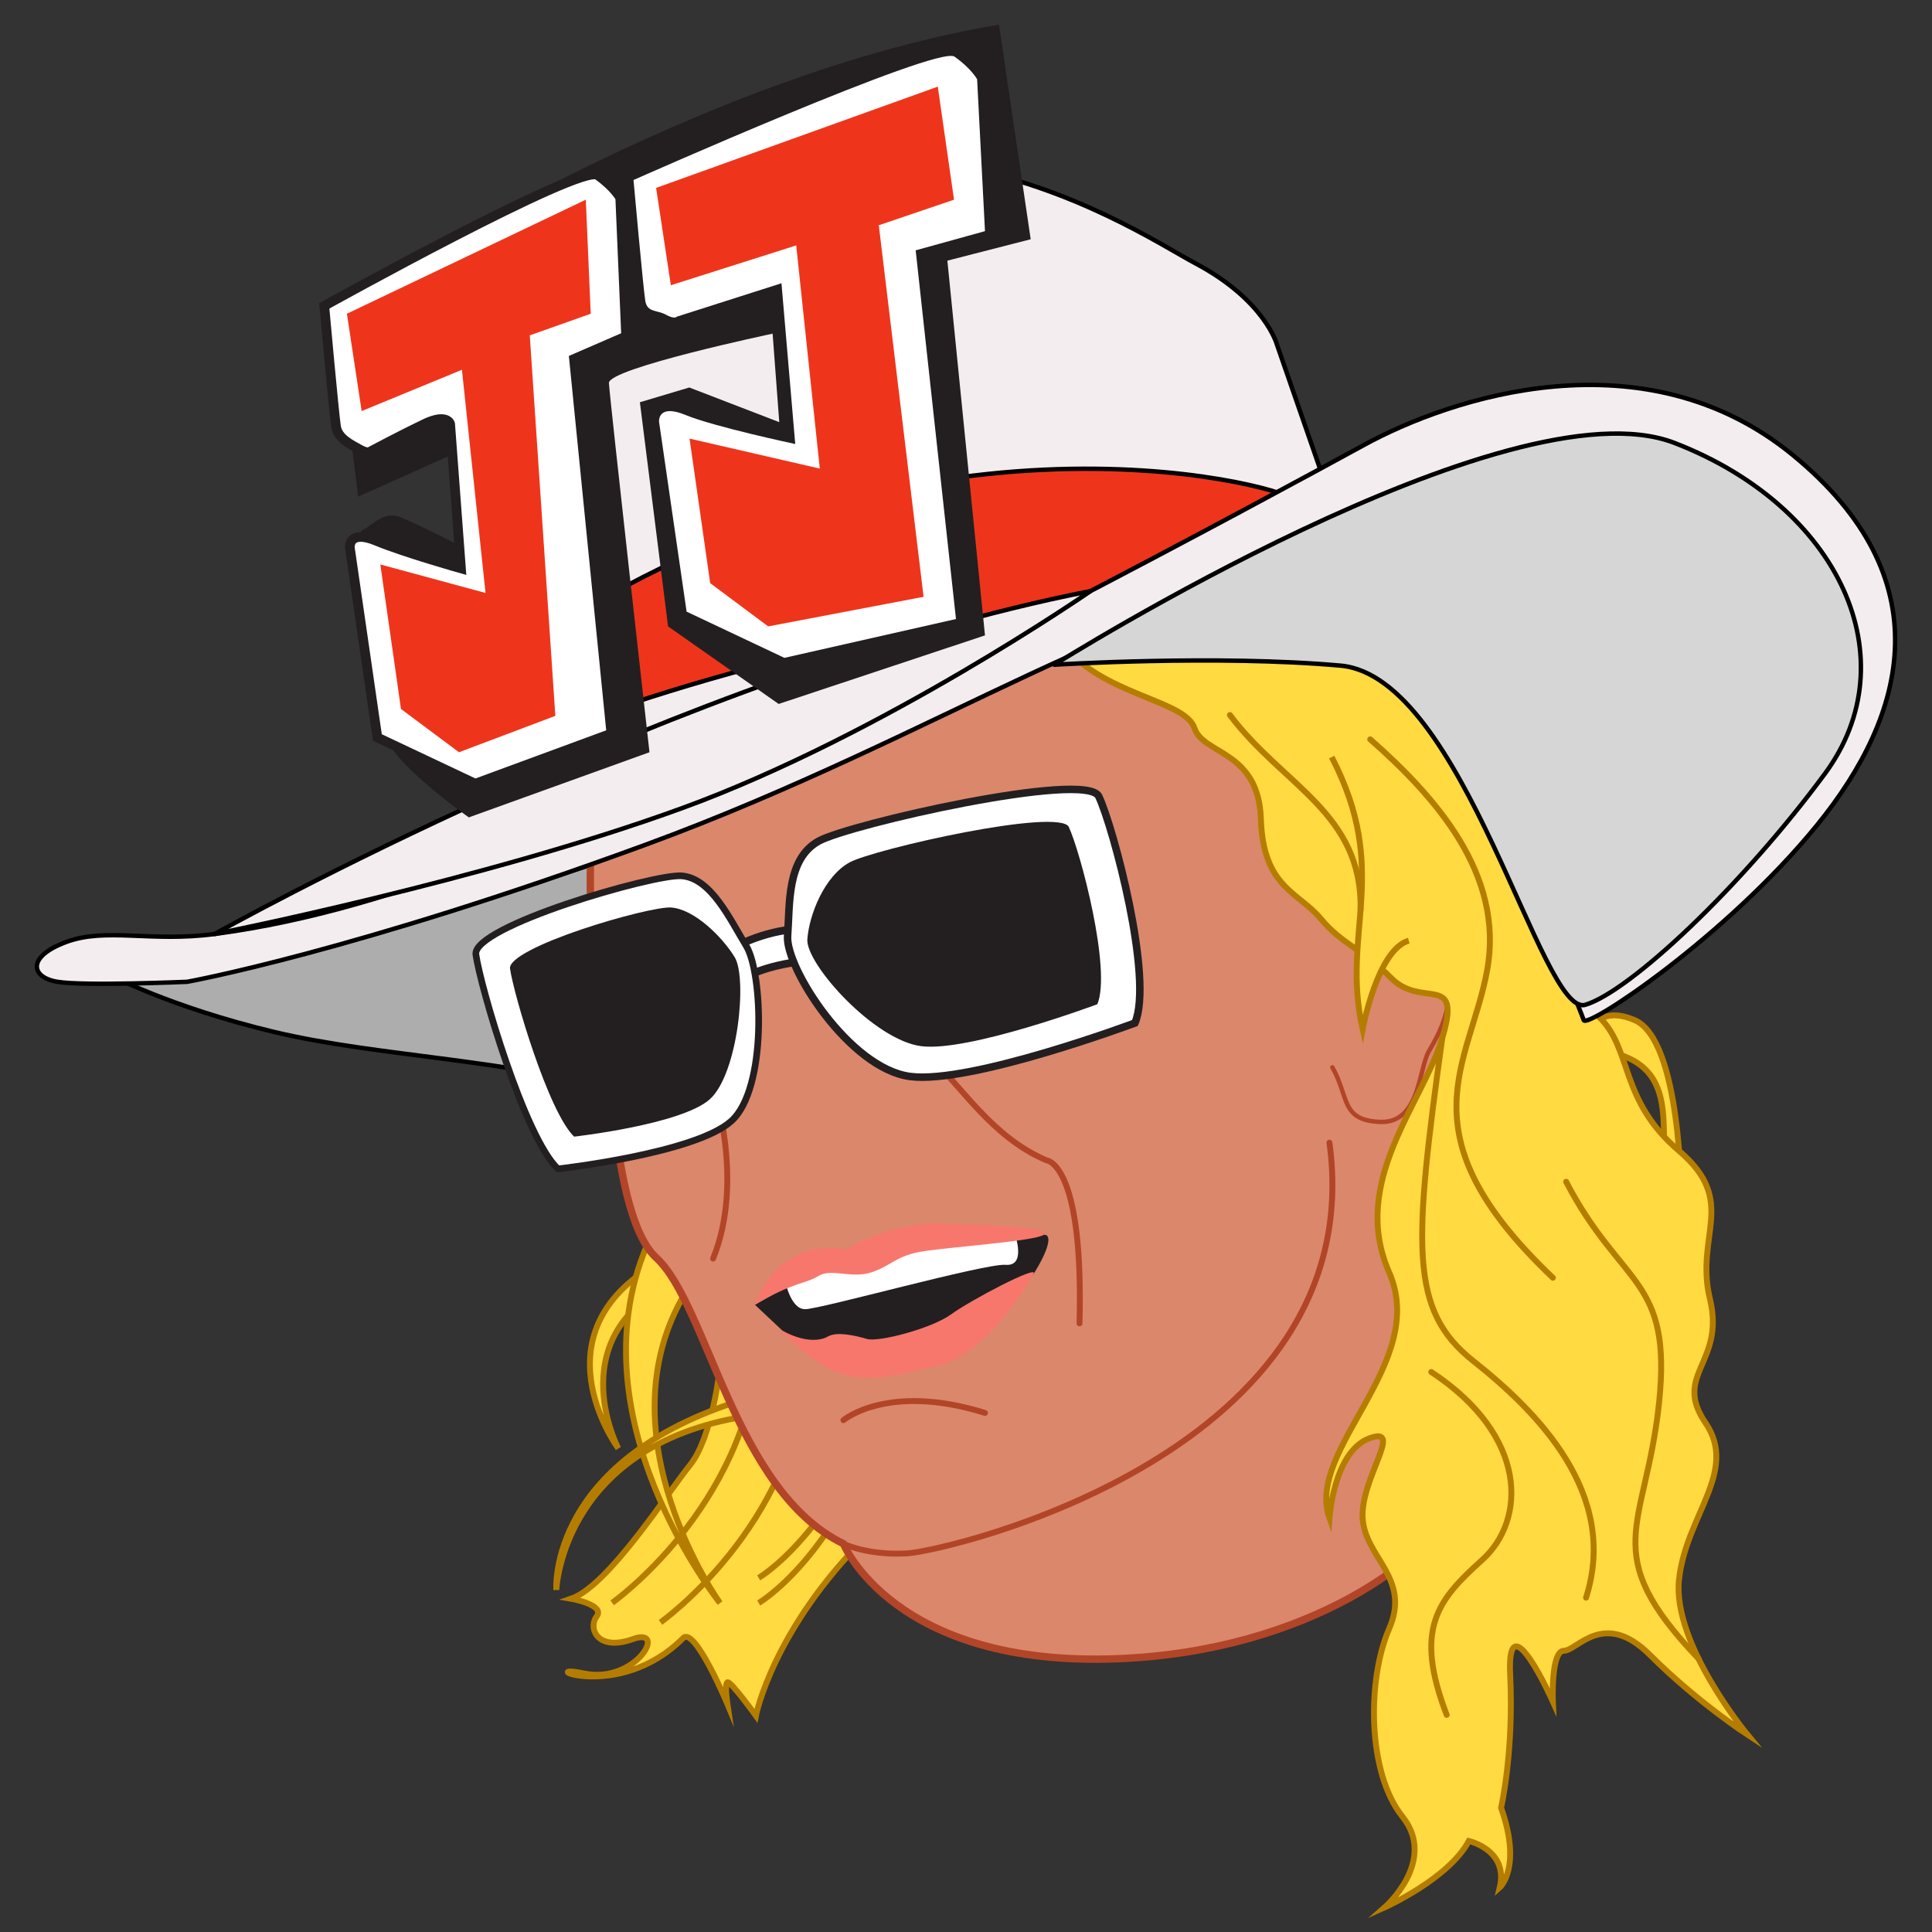 <?xml version="1.0" encoding="utf-8"?>
<!-- Generator: Adobe Illustrator 21.0.2, SVG Export Plug-In . SVG Version: 6.00 Build 0)  -->
<svg version="1.1" id="mouth" xmlns="http://www.w3.org/2000/svg" xmlns:xlink="http://www.w3.org/1999/xlink" x="0px" y="0px"
	 width="200px" height="200px" viewBox="0 0 200 200" enable-background="new 0 0 200 200" xml:space="preserve">
<rect x="0" y="0" width="200" height="200" fill="#333333" stroke="none"/>
<g>
	<path fill="#FFDA40" stroke="#B57D00" stroke-width="0.611" stroke-miterlimit="10" d="M74.536,141.584
		c0,0-0.807,7.25-3.104,10.076c-2.297,2.826-8.448,12.519-12.315,13.842c0,0,3.562,0.611,2.646,1.832
		c-0.916,1.221,0.081,3.664,3.755,2.341c3.674-1.323,0.316,4.682-5.079,3.562c-5.394-1.12,3.47,3.146,10.28-3.664
		c1.221-1.221,4.58,6.819,4.58,6.819s-0.305-2.036,0-2.239c0.305-0.204,2.952,3.46,2.952,3.46s1.73-8.956,11.603-18.727"/>
	<path fill="#FFDA40" stroke="#B57D00" stroke-width="0.611" stroke-miterlimit="10" d="M68.887,130.287
		c-14.045,7.328-4.885,19.643-4.885,19.643s-6.412-12.213,6.717-17.608"/>
	<path fill="#FFDA40" stroke="#B57D00" stroke-width="0.611" stroke-miterlimit="10" d="M67.36,128.048
		c-8.574,18.354,7.175,37.894,7.175,37.894s-12.42-17.328-3.609-32.08"/>
	<path fill="#FFDA40" stroke="#B57D00" stroke-width="0.611" stroke-miterlimit="10" d="M78.149,144.536
		c-21.577,6.107-20.559,20.05-20.559,20.05s0.611-15.979,21.577-18.218"/>
	<path fill="none" stroke="#B57D00" stroke-width="0.611" stroke-miterlimit="10" d="M68.374,167.945
		c0,0,13.846-9.771,15.169-26.361"/>
	<path fill="none" stroke="#B57D00" stroke-width="0.611" stroke-miterlimit="10" d="M63.369,165.923
		c0,0,13.846-9.771,15.169-26.361"/>
	<path fill="none" stroke="#B57D00" stroke-width="0.611" stroke-miterlimit="10" d="M78.537,165.942
		c0,0,7.856-4.511,13.148-19.676"/>
	<path fill="none" stroke="#B57D00" stroke-width="0.611" stroke-miterlimit="10" d="M78.537,163.337
		c0,0,7.856-4.511,13.148-19.676"/>
	<path fill="#ADADAD" stroke="#000000" stroke-width="0.458" stroke-linejoin="round" stroke-miterlimit="10" d="M11.281,100.873
		c0,0,6.259,3.359,17.099,5.954s24.427,2.748,38.472,6.717c14.045,3.969,6.565-29.312,0-26.106
		C60.287,90.645,19.219,101.331,11.281,100.873z"/>
	<path fill="#DB876C" stroke="#B24528" stroke-width="0.763" stroke-miterlimit="10" d="M62.873,71.764c0,0-3.978,23.918,0,29.414
		c0,0-0.296,24.121,5.047,29.007c5.343,4.885,8.091,24.121,19.389,29.617c0,0,5.191,12.824,28.396,11.908
		c19.946-0.787,32.365-10.687,34.503-15.572c2.137-4.885,3.664-46.411,0-55.266c-3.664-8.855-8.244-36.945-19.541-36.029
		C119.369,65.76,62.873,71.764,62.873,71.764"/>
	<path fill="none" stroke="#B24528" stroke-width="0.611" stroke-linecap="round" stroke-miterlimit="10" d="M95.72,108.826
		c3.893,3.664,6.87,8.828,12.594,11.284c0,0,3.893,0.166,3.435,16.882"/>
	<path fill="none" stroke="#B24528" stroke-width="0.611" stroke-linecap="round" stroke-miterlimit="10" d="M87.309,159.803
		c0,0,2.457,1.232,6.579,1.003c4.122-0.229,48.088-10.382,43.737-42.516"/>
	<path fill="none" stroke="#B24528" stroke-width="0.458" stroke-linecap="round" stroke-miterlimit="10" d="M137.927,110.491
		c1.747,3.053,0.831,5.496,4.953,5.649c4.122,0.153,3.969-5.469,5.038-7.314c1.069-1.846,3.045-5.192,1.628-9.72"/>
	<path fill="none" stroke="#B24528" stroke-width="0.611" stroke-linecap="round" stroke-miterlimit="10" d="M73.821,112.476
		c0,0,3.306,9.653,0,17.811"/>
	<path fill="none" stroke="#B24528" stroke-width="0.611" stroke-linecap="round" stroke-miterlimit="10" d="M87.309,147.02
		c0,0,4.58-3.909,14.656-0.754"/>
	<path fill="#FFDA40" stroke="#B57D00" stroke-width="0.611" stroke-miterlimit="10" d="M172.66,121.878
		c-1.374-4.58,2.29-12.823-8.702-13.281c0,0,0.458-5.065,5.267-2.991s4.809,18.333,4.809,18.333"/>
	<path fill="#FFDA40" stroke="#B57D00" stroke-width="0.611" stroke-miterlimit="10" d="M111.062,67.836
		c4.36,4.262,11.678,4.809,12.594,7.557s6.641,2.29,6.87,9.389s3.893,7.557,6.183,10.305c2.29,2.748,4.122,2.977,7.328,6.183
		c3.206,3.206,7.328-0.687,5.267,6.183c-2.061,6.87-9.618,14.884-5.496,24.273c4.122,9.389-8.702,18.319-6.183,25.418
		c0,0,0.458-6.87,4.122-8.244c3.664-1.374-0.916,4.122-0.687,8.244c0.229,4.122,5.038,6.183,2.748,11.449
		c-2.29,5.267-2.29,14.884,1.374,19.464c3.664,4.58-1.832,9.389-1.832,9.389s6.641-2.977,8.702-6.87c0,0,4.122,0.916,3.206,4.809
		c0,0,2.327-2.061,0.133-8.244c0,0,1.329-5.725,0.942-13.739c-0.388-8.015,4.421,2.748,4.421,2.748s-0.229-5.267,1.145-5.267
		c1.374,0,4.122-4.351,8.931,0.458s10.076,8.244,10.076,8.244s-7.786-9.389-7.099-16.029c0.687-6.641,6.183-11.22,2.748-16.258
		c-3.435-5.038,2.061-6.183,0.458-12.823c-1.603-6.641,2.977-10.076-3.206-15.342c-6.183-5.267-4.809-10.485-8.244-13.83
		c-3.435-3.345-0.458-5.635-4.809-12.046c-4.351-6.412,0-6.412-4.809-11.449c-4.809-5.038-8.244-14.579-12.365-15.953
		c-4.122-1.374-6.641-4.122-14.197-4.122C121.824,61.73,108.613,65.443,111.062,67.836z"/>
	<path fill="#FFDA40" stroke="#B57D00" stroke-width="0.611" stroke-miterlimit="10" d="M137.854,78.37
		c6.183,11.907,0.916,18.09,3.206,28.166c0,0,1.534-8.244,4.774-9.16"/>
	<path fill="none" stroke="#B57D00" stroke-width="0.611" stroke-linecap="round" stroke-miterlimit="10" d="M149.303,107.452
		c-2.977,21.525-3.435,28.166,3.206,33.432s15.113,13.739,11.678,24.502"/>
	<path fill="none" stroke="#B57D00" stroke-width="0.611" stroke-linecap="round" stroke-miterlimit="10" d="M141.844,76.538
		c6.772,5.954,13.88,13.968,12.12,23.815s-9.011,16.898,6.789,31.92"/>
	<path fill="none" stroke="#B57D00" stroke-width="0.611" stroke-linecap="round" stroke-miterlimit="10" d="M149.761,177.522
		c-3.435-8.931-0.916-11.907,3.664-16.029s4.822-12.823-5.26-19.464"/>
	<path fill="none" stroke="#B57D00" stroke-width="0.611" stroke-linecap="round" stroke-miterlimit="10" d="M127.32,74.019
		c5.496,7.328,13.722,10.111,13.525,20.152"/>
	<path fill="none" stroke="#B57D00" stroke-width="0.611" stroke-linecap="round" stroke-miterlimit="10" d="M162.126,122.336
		c5.725,10.991,10.991,9.847,9.618,22.899c-1.374,13.052-6.488,15.384,4.084,26.469"/>
	<path fill="#F3EDEF" stroke="#000000" stroke-width="0.458" stroke-linejoin="round" stroke-miterlimit="10" d="M137.384,50.646
		l-5.191-14.961c0,0-1.221-4.58-8.397-8.397c-7.175-3.817-36.029-24.121-70.38,2.595l4.335,50.837l55.142-17.234
		C112.894,63.486,129.903,51.867,137.384,50.646z"/>
	<path fill="#EE351B" stroke="#000000" stroke-width="0.458" stroke-linejoin="round" stroke-miterlimit="10" d="M53.417,77.21
		c0,0,27.633-11.908,60.762-14.503c0,0,16.335-10.534,19.541-10.839c3.206-0.305-33.231-12.213-72.568,10.839"/>
	<path fill="#F3EDEF" stroke="#000000" stroke-width="0.458" stroke-linejoin="round" stroke-miterlimit="10" d="M22.214,96.689
		c-6.606,0.874-11.239-0.701-15.361,0.825s-3.664,3.664-0.916,4.122c2.748,0.458,13.435,0,13.435,0s17.099-3.053,47.479-14.198
		s53.369-27.327,67.065-25.801s29.726,43.052,30.031,43.968c0.305,0.916,14.656-8.549,24.121-20.152s12.977-25.648-2.443-38.319
		s-35.459-5.98-44.426-1.069S87.003,75.484,73.416,80.087C59.829,84.69,42.307,94.032,22.214,96.689z"/>
	<path fill="#F3EDEF" stroke="#000000" stroke-width="0.458" stroke-linejoin="round" stroke-miterlimit="10" d="M112.894,61.189
		c-42.134,8.244-90.68,35.5-90.68,35.5s27.753-5.496,48.454-13.052C91.369,76.08,112.894,61.189,112.894,61.189z"/>
	<path fill="#D6D6D6" stroke="#000000" stroke-width="0.458" stroke-linejoin="round" stroke-miterlimit="10" d="M109.14,68.813
		c0,0,47.033-29.6,64.207-22.96s24.273,22.441,15.571,34.234c-8.702,11.793-20.227,22.555-24.807,23.929
		S151.593,70.05,138.77,68.905C125.946,67.76,109.14,68.813,109.14,68.813z"/>
	<path fill="#FFFFFF" stroke="#231F20" stroke-width="0.799" stroke-miterlimit="10" d="M72.602,100.354
		c0,0,5.943-5.697,14.742-3.935s-0.377,2.924-0.377,2.924s-9.819-0.516-13.009,4.554C70.769,108.967,72.602,100.354,72.602,100.354z
		"/>
	<path fill="#FFFFFF" stroke="#231F20" stroke-width="0.689" stroke-miterlimit="10" d="M49.264,98.814
		c0.479,3.388,5.076,19.009,8.497,22.189c0,0,14.188-1.585,17.938-4.945c3.75-3.36,3.248-15.355,1.557-18.128
		c-1.692-2.773-3.653-7.054-6.716-7.263C67.63,90.468,48.854,95.913,49.264,98.814z"/>
	<path fill="#231F20" stroke="#FFFFFF" stroke-width="0.172" stroke-miterlimit="10" d="M52.711,100.275
		c0.377,2.669,3.999,14.975,6.694,17.48c0,0,11.177-1.248,14.131-3.895c2.954-2.647,3.932-12.622,2.599-14.806
		s-4.25-5.031-6.663-5.196C67.179,93.7,52.387,97.99,52.711,100.275z"/>
	<path fill="#FFFFFF" stroke="#231F20" stroke-width="0.778" stroke-miterlimit="10" d="M113.741,82.437
		c1.498,3.138,5.703,18.904,3.747,23.463c0,0-17.009,6.356-23.276,5.537s-12.923-11.281-12.679-14.555
		c0.244-3.274-0.114-7.975,3.226-9.816C87.932,85.316,112.458,79.749,113.741,82.437z"/>
	<path fill="#231F20" stroke="#FFFFFF" stroke-width="0.194" stroke-miterlimit="10" d="M110.721,85.549
		c1.18,2.472,4.493,14.892,2.952,18.483c0,0-13.399,5.007-18.336,4.362s-12.05-8.588-11.858-11.168
		c0.192-2.579,1.78-6.581,4.411-8.031C90.389,87.817,109.71,83.432,110.721,85.549z"/>
	<path fill="#231F20" d="M37.081,51.409L34.639,32.02c0,0,35.342-23.892,68.777-29.465l3.282,22.213l-8.626,2.214l3.893,38.793
		l-21.359,7.099l-11.449-8.03l-2.916-23.205l5.114-1.527l9.313,3.588l-0.687-9.16c0,0-17.022,3.588-16.946,5.114
		c0.076,1.527,4.198,38.218,4.198,38.218l-18.702,6.743c0,0-8.702-6.107-8.855-9.084s-3.282-20.076-2.214-20.61
		c1.069-0.534,2.214-1.985,3.817-1.45s10.152,4.962,10.152,4.962l-1.069-12.977L37.081,51.409z"/>
	<path fill="#FFFFFF" stroke="#231F20" stroke-miterlimit="10" d="M33.57,31.664c0,0,26.564-14.758,28.294-13.536
		c1.73,1.221,2.341,2.341,2.341,2.341l0.611,14.351l-5.394,2.341l3.868,38.777l-14.096,5.191l-10.127-4.784l-2.85-19.643
		c0,0-0.204-1.934,2.748-0.712c2.952,1.221,8.753,2.85,8.753,2.85l-1.12-14.961c0,0-0.305-1.12-2.646,0
		c-2.341,1.12-5.598,2.85-5.598,2.85s-0.204,0.305-1.12-0.204c-0.916-0.509-2.239-1.12-2.443-2.341
		C34.588,42.961,33.57,31.664,33.57,31.664z"/>
	<polygon fill="#EE351B" points="35.911,32.478 37.438,42.554 47.819,38.28 50.262,61.383 39.371,58.432 41.509,73.393 
		47.514,77.871 57.488,74.106 54.842,34.717 61.152,32.478 60.643,20.672 	"/>
	<path fill="#FFFFFF" d="M65.579,18.636c0,0,31.5-13.994,33.231-12.773c1.73,1.221,2.341,2.341,2.341,2.341l0.814,15.725
		l-7.175,1.985l4.173,38.167l-17.76,4.02l-10.127-4.784l-2.85-19.643c0,0-0.204-1.934,2.748-0.712
		c2.952,1.221,11.348,3.002,11.348,3.002l-1.425-16.641l-10.839,3.46c0,0-0.204,0.305-1.12-0.204
		c-0.916-0.509-1.934-0.204-2.137-1.425C66.597,29.934,65.579,18.636,65.579,18.636z"/>
	<polygon fill="#EE351B" points="67.92,19.451 69.447,29.527 82.423,25.405 84.866,48.508 71.381,45.404 73.518,60.366 
		79.523,64.844 95.609,61.782 90.973,23.318 98.759,20.672 97.08,8.968 	"/>
	<path fill="#231F20" d="M78.149,135.071c0,0,3.023,2.84,4.274,4.015c1.25,1.175,13.741,0.362,13.741,0.362
		s9.364-5.242,10.839-7.582s1.985-4.071,1.069-4.046c-0.916,0.025-22.697,3.13-22.697,3.13L78.149,135.071z"/>
	<path fill="#FFFFFF" d="M81.202,132.246c0,0,0.534,3.282,2.137,3.282s18.623-4.765,20.763-4.593s0.992-3.041,0.992-3.041
		l-13.587,1.374L81.202,132.246z"/>
	<path fill="#F7776D" d="M78.149,135.071c0,0,2.137-7.023,9.465-5.725c0,0,4.198-2.748,9.694-2.672
		c5.496,0.076,11.755,0.458,10.763,1.145c-0.992,0.687-10.152,1.298-12.748,1.756c-2.595,0.458-3.053,1.45-5.114,2.137
		c-2.061,0.687-4.122-0.458-5.496,0.382C83.339,132.933,82.118,132.704,78.149,135.071z"/>
	<path fill="#F7776D" d="M80.999,137.748c2.061,1.145,3.791,1.14,4.707,0.605s2.824-0.101,4.046,0.255s6.717-1.095,8.702-2.545
		c1.985-1.45,9.084-5.191,8.549-4.198s-4.809,8.32-10,9.542c-5.191,1.221-8.931,2.214-12.748-0.687
		C80.439,137.819,80.999,137.748,80.999,137.748z"/>
</g>
</svg>
